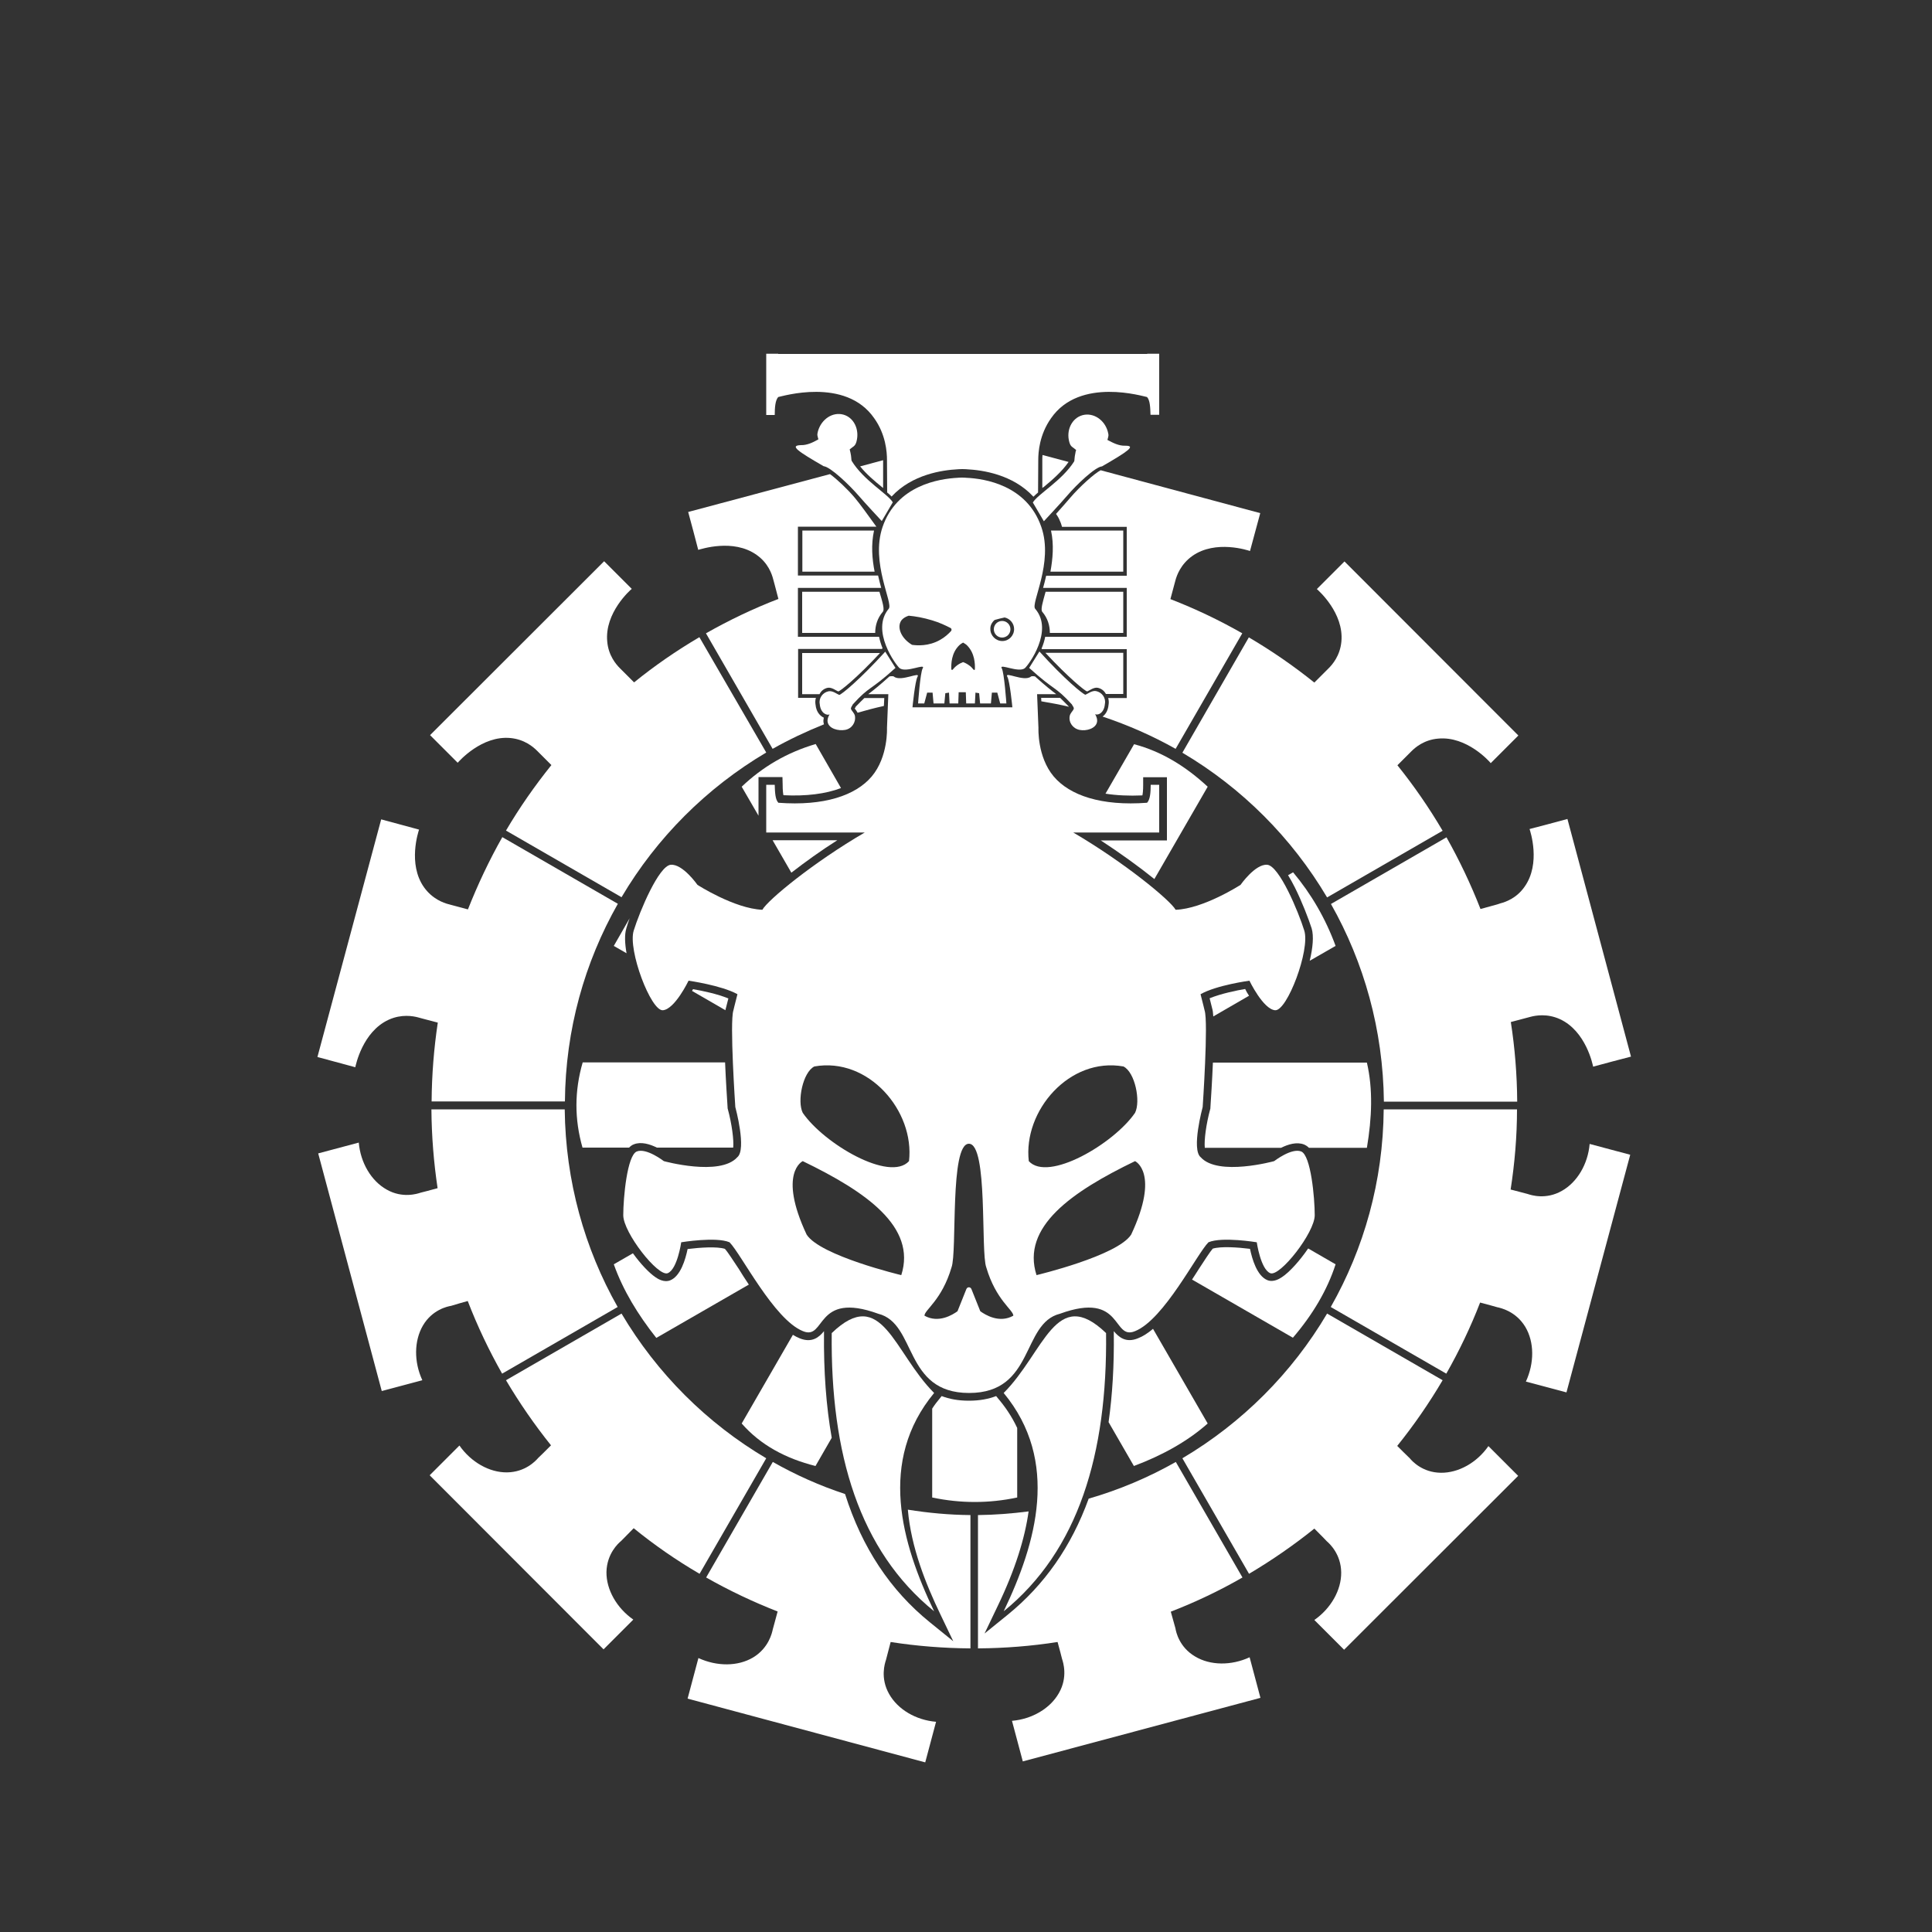 <?xml version="1.0" encoding="utf-8"?>
<!-- Generator: Adobe Illustrator 27.2.0, SVG Export Plug-In . SVG Version: 6.00 Build 0)  -->
<svg version="1.1" id="Layer_1" xmlns="http://www.w3.org/2000/svg" xmlns:xlink="http://www.w3.org/1999/xlink" x="0px" y="0px"
	 viewBox="0 0 1000 1000" style="enable-background:new 0 0 1000 1000;" xml:space="preserve">
<rect x="0" y="0" width="1000" height="1000" fill="#333333" stroke="none"/>
<style type="text/css">
	.st0{fill:#FFFFFF;}
</style>
<g id="Layer_3">
</g>
<g id="Layer_3_copy">
</g>
<g id="Layer_2_00000160183575188454728250000015172135292273878671_">
</g>
<g id="Layer_2_copy">
	<g>
		<path class="st0" d="M526.5,739.1c-2.9-6.2-6.5-11.3-10.1-15.5l-0.8-1c-3.9,1.5-8.5,2.4-14.1,2.4s-10.2-0.9-14.1-2.4l-0.8,1
			c-1.5,1.8-2.9,3.6-4.1,5.5v46c14.7,3.1,29.4,3.1,44,0V739.1z"/>
		<path class="st0" d="M691.3,489.6c-5.2-14.2-12.6-26.9-22-38.1l-2.6,1.5c1.1,1.8,2.3,3.9,3.5,6.3c3.7,7.4,7,16,8.7,21.2
			c1.2,4,0.6,10.2-1,16.8L691.3,489.6z"/>
		<path class="st0" d="M375.7,521.9c0.1-0.4,0.6-2.3,1.3-5.1c-5.5-2.3-13.5-4-18.3-4.8c-0.2,0.3-0.3,0.6-0.5,0.9l17.3,10
			C375.5,522.5,375.6,522.2,375.7,521.9z"/>
		<path class="st0" d="M627.4,521.9c0.3,0.9,0.5,2.4,0.6,4.2l18.5-10.7c-0.8-1.2-1.5-2.4-2-3.5c-4.3,0.7-12.5,2.4-18.4,4.8
			C626.8,519.6,627.3,521.5,627.4,521.9z"/>
		<path class="st0" d="M325.9,475.3l-8.2,14.3l6.6,3.8c-0.9-5.1-1.1-9.7-0.1-12.9C324.6,479,325.2,477.2,325.9,475.3z"/>
		<path class="st0" d="M625.1,736.8l-28.3-49c-2.6,2.2-5.2,3.9-7.8,4.9c-6.3,2.6-10-0.7-12.5-3.7v1c0.2,16.6-0.7,31.9-2.7,46.1
			l13.1,22.7C601.8,753.2,614.7,746,625.1,736.8z"/>
		<path class="st0" d="M422.1,758.8l8.4-14.6c-2.9-16.4-4.2-34.5-4-54.2v-1c-2.5,3.1-6.2,6.3-12.6,3.7c-1.2-0.5-2.4-1.1-3.5-1.8
			l-26.5,45.9C393.6,747.9,406.6,754.9,422.1,758.8z"/>
		<path class="st0" d="M375.2,646.4c-4.1-1.3-12.9-0.7-19.3,0.1c-1.1,5.3-3.6,14-9,16.2c-3.3,1.3-6.6-0.9-7.6-1.6
			c-3.4-2.3-7.8-7-11.7-12.4l-9.9,5.7c4.8,13.5,12.5,26.1,22,38.1l47.9-27.6c-1.9-2.8-3.6-5.5-5.2-8.1
			C379.5,652.5,376.9,648.3,375.2,646.4z"/>
		<path class="st0" d="M691.3,654.4l-14.2-8.2c-4.3,6.3-9.6,12.2-13.5,14.8c-1.1,0.7-4.3,2.9-7.6,1.6c-5.4-2.2-7.9-10.9-9-16.2
			c-6.3-0.8-15.1-1.4-19.3-0.1c-1.6,1.9-4.3,6.1-7.1,10.4c-1.1,1.8-2.4,3.7-3.6,5.6l52.2,30.1C679.5,680.4,687,667.7,691.3,654.4z"
			/>
		<path class="st0" d="M707.5,550h-79.7c-0.4,9.5-1,18.7-1.3,23.3v0.4l-0.1,0.4c-2.1,7.7-3.2,16-2.8,20h39.5
			c3.6-1.8,8.1-3.2,11.9-1.7c0.9,0.4,1.7,0.9,2.5,1.7h30C710.1,578.6,710.7,563.8,707.5,550z"/>
		<path class="st0" d="M301.5,594h24.1c0.8-0.8,1.6-1.4,2.5-1.7c3.7-1.5,8.3-0.1,11.9,1.7h39.5c0.4-3.9-0.7-12.3-2.8-20l-0.1-0.4
			v-0.4c-0.3-4.6-0.9-13.8-1.3-23.3h-73.7C297.3,564.7,297.3,579.3,301.5,594z"/>
		<path class="st0" d="M483.5,834c-17-35.4-29.1-77.8,0-113c-21-21-27-56-53-31C429.8,752.5,444.8,802.6,483.5,834z"/>
		<path class="st0" d="M587.5,689c15-6,32-40,38-46c7-3,25,0,25,0s2,14,7,16s23-21,23-30s-2-31-7-33s-14,5-14,5s-29,8-38-2
			c-5-4,1-26,1-26s3-44,1-50c0,0-0.8-3.4-2.1-8.4c8.3-4.7,25.3-7,25.3-7s7.1,14.8,13.3,15.3s18.2-31.2,15.1-41.2
			c-3.1-10-13-33.6-19.2-34.1S642.1,458,642.1,458s-19.2,12.4-33.6,12.9c-2.7-4.9-26.5-24.5-53-40H600v-24.7h-4.4
			c0,4-0.3,7.6-1.8,9.2v0.1c-23.8,1.8-40.1-3.8-48.4-13.6c-8.6-10.2-7.9-25.1-7.9-25.1l-0.7-17.5h9.9c-2.5-1.9-5.8-4.5-11-9.2
			c0,0-1.6-0.3-2.1,0.1c-3.6,2.9-14-3-12.2,0.1c1.3,2.3,2.6,15.8,2.6,15.8h-51.7c0,0,1.3-13.5,2.6-15.8c1.8-3-8.6,2.8-12.2-0.1
			c-0.4-0.4-2.3-0.1-2.3-0.1c-5.2,4.7-8.5,7.3-11,9.2h10.4l-0.7,17.5c0,0,0.7,14.9-7.9,25.1c-8.3,9.8-24.6,15.4-48.4,13.6v-0.1
			c-1.5-1.6-1.7-5.2-1.8-9.2h-4.4v24.7h51c-26.5,15.4-50.3,35-53,40C380.1,470.3,361,458,361,458s-7.6-10.9-13.8-10.4
			c-6.2,0.5-16.1,24.1-19.2,34.1s8.9,41.7,15.1,41.2s13.3-15.3,13.3-15.3s17,2.4,25.3,7c-1.3,5-2.1,8.4-2.1,8.4c-2,6,1,50,1,50
			s6,22,1,26c-9,10-38,2-38,2s-9-7-14-5s-7,24-7,33s18,32,23,30s7-16,7-16s18-3,25,0c6,6,23,40,38,46c12,5,6-21,39-9
			c20,5,13,41,47,41s27-36,47-41C581.5,668,575.5,694,587.5,689z M466.5,660c0,0-42-10-49-21c-15-32-2-38-2-38
			C448.2,616.8,474.5,635,466.5,660z M470.5,601c-10,11-44-9-55-25c-3-6,0-21,6-24C449.5,547,473.5,575,470.5,601z M507.4,678.7
			l-4.6-11.5c-0.5-1.2-2.1-1.2-2.6,0l-4.6,11.5c-2.5,1.8-9.8,6.4-17.1,2.3c0-3,9-8,14-25c3-8-1-64,9-64s6,56,9,64c5,17,14,22,14,25
			C517.2,685.1,509.9,680.5,507.4,678.7z M581.5,552c6,3,9,18,6,24c-11,16-45,36-55,25C529.5,575,553.5,547,581.5,552z M536.5,660
			c-8-25,18.3-43.2,51-59c0,0,13,6-2,38C578.5,650,536.5,660,536.5,660z"/>
		<path class="st0" d="M519.5,721c29.1,35.2,17,77.6,0,113c38.7-31.4,53.7-81.5,53-144C546.5,665,540.5,700,519.5,721z"/>
		<path class="st0" d="M264.2,382c7.3,0.7,11.8,4.6,13.8,6.6c0,0,2.6,2.6,7.4,7.4c-8.6,10.7-16.5,22-23.5,33.9l59.8,34.5
			c18.2-30.8,44-56.6,74.9-74.9L362,329.8c-11.9,7-23.2,14.8-33.8,23.4l-7.4-7.4c-1.9-1.9-5.9-6.5-6.5-13.8
			c-1.4-14.8,11.9-26.6,12.7-27.2c-2.4-2.4-11.9-11.9-14.3-14.3l-90.1,90c2.4,2.4,11.9,11.9,14.3,14.3
			C237.6,394,249.4,380.6,264.2,382z"/>
		<path class="st0" d="M201.2,527.8c6.6-3,12.6-1.9,15.2-1.2c0,0,3.6,1,10.2,2.7c-2,13.3-3.1,26.9-3.2,40.8h69
			c0.3-37.2,10.2-72,27.4-102.3L260,433.3c-6.8,12-12.7,24.5-17.8,37.4l-10.1-2.7c-2.6-0.7-8.3-2.7-12.6-8.7
			c-8.6-12.1-2.9-29-2.6-29.9c-3.3-0.9-16.3-4.4-19.6-5.3l-33,123c3.3,0.9,16.3,4.4,19.6,5.3C184.1,551.5,187.6,534,201.2,527.8z"/>
		<path class="st0" d="M766.3,470.5c-5-12.8-10.9-25.2-17.6-37.1l-59.8,34.5c17.1,30.2,27,65.1,27.4,102.3h69
			c-0.1-14-1.2-27.7-3.3-41.2l10.2-2.7c2.6-0.7,8.6-1.8,15.2,1.2c13.5,6.2,17,23.6,17.2,24.6c3.3-0.9,16.3-4.4,19.6-5.2l-32.9-123
			c-3.3,0.9-16.3,4.4-19.6,5.2c0.3,1,6,17.8-2.6,29.9c-4.2,6-9.9,7.9-12.6,8.6C776.5,467.7,772.9,468.7,766.3,470.5z"/>
		<path class="st0" d="M687.7,345.9c0,0-2.6,2.6-7.4,7.4c-10.7-8.6-22-16.4-33.9-23.4L612,389.6c30.8,18.2,56.6,44,74.9,74.9
			l59.8-34.5c-7-11.9-14.8-23.2-23.4-33.9l7.3-7.3c1.9-1.9,6.5-5.9,13.8-6.5c14.8-1.4,26.6,11.9,27.2,12.7
			c2.4-2.4,11.9-11.9,14.3-14.3l-90-90.1c-2.4,2.4-11.9,11.9-14.3,14.3c0.8,0.7,14.1,12.4,12.7,27.2
			C693.6,339.4,689.7,343.9,687.7,345.9z"/>
		<path class="st0" d="M745.8,762.3c-9.5-0.1-14.9-6-16.1-7.5c-2.2-2.1-4.4-4.3-6.5-6.4c8.6-10.7,16.5-22.1,23.5-34l-59.8-34.5
			c-18.2,30.8-44,56.6-74.9,74.9l34.5,59.8c11.8-7,23.1-14.8,33.8-23.4c3.3,3.3,5.5,5.5,6.4,6.5c1.5,1.3,7.4,6.7,7.5,16.2
			c0.1,9.1-5.3,18.6-13.9,24.6l15.4,15.4l90.1-90l-15.4-15.4C764.4,757.1,754.9,762.4,745.8,762.3z"/>
		<path class="st0" d="M808.4,616.4c-8.3,4.7-15.9,2.2-17.7,1.6c-2.9-0.8-5.8-1.5-8.8-2.3c2.1-13.6,3.3-27.4,3.3-41.5h-69
			c-0.3,37.2-10.2,72-27.4,102.3l59.8,34.5c6.7-11.8,12.6-24.1,17.5-36.8c4.5,1.2,7.5,2,8.8,2.4c1.9,0.4,9.7,2.1,14.6,10.2
			c4.7,7.9,4.7,18.7,0.3,28.3l21,5.6l33-123l-21-5.6C821.9,602.5,816.4,611.9,808.4,616.4z"/>
		<path class="st0" d="M321.5,797.6c2.2-2.2,4.3-4.4,6.5-6.6c10.7,8.7,22.1,16.6,34.1,23.6l34.5-59.8c-30.8-18.2-56.6-44-74.9-74.9
			l-59.8,34.5c7,11.8,14.8,23.1,23.3,33.7c-3.4,3.4-5.6,5.6-6.6,6.5c-1.3,1.5-6.7,7.4-16.2,7.5c-9.1,0.1-18.6-5.3-24.6-13.9
			l-15.4,15.4l90,90.1l15.4-15.4c-8.6-6-14-15.5-13.9-24.6C314.1,804.2,320,798.8,321.5,797.6z"/>
		<path class="st0" d="M242.1,673.4c5,13,11,25.6,17.8,37.6l59.8-34.5c-17.1-30.2-27-65.1-27.4-102.3h-69
			c0.1,13.8,1.2,27.5,3.2,40.8c-4.4,1.2-7.4,2-8.7,2.3c-1.8,0.6-9.5,3.1-17.7-1.6c-8-4.5-13.5-13.9-14.4-24.3l-21,5.6l32.9,123
			l21-5.6c-4.4-9.5-4.3-20.4,0.3-28.3c4.8-8.2,12.7-9.9,14.6-10.2C236.4,675,239.2,674.2,242.1,673.4z"/>
		<path class="st0" d="M486.7,835.5l6.7,14l-12.1-9.8c-20.5-16.6-35.1-38.6-43.9-66.4c-13.1-4.3-25.6-9.9-37.4-16.6l-34.5,59.8
			c11.8,6.7,24.2,12.6,37,17.6c-1.3,4.7-2.1,7.9-2.5,9.2c-0.4,1.9-2.1,9.7-10.2,14.6c-7.9,4.7-18.7,4.7-28.3,0.3l-5.6,21l123,33
			l5.6-21c-10.5-0.9-19.8-6.4-24.3-14.4c-4.7-8.3-2.2-15.9-1.6-17.7c0.8-3.1,1.6-6.1,2.4-9.2c13.5,2.1,27.3,3.2,41.3,3.3v-69
			c-11-0.1-21.8-1.1-32.4-2.8C471.6,801.1,479.3,820.1,486.7,835.5z"/>
		<path class="st0" d="M618.6,857.4c-8.2-4.8-9.9-12.7-10.2-14.6c-0.8-2.9-1.6-5.8-2.4-8.6c12.9-5,25.3-10.9,37.1-17.7l-34.5-59.8
			c-14.1,8-29.2,14.4-45.1,19c-9,24.8-22.9,44.6-41.8,60l-12.1,9.8l6.7-14c9.3-19.3,14.2-35.5,16.1-49.2c-8.6,1.1-17.3,1.8-26.2,1.9
			v69c14-0.1,27.8-1.2,41.2-3.3c1.2,4.4,2,7.4,2.3,8.7c0.6,1.8,3.1,9.5-1.6,17.7c-4.5,8-13.9,13.5-24.3,14.4l5.6,21l123-32.9
			l-5.6-21C637.3,862.2,626.4,862.1,618.6,857.4z"/>
		<path class="st0" d="M548.7,361.2h-9.8l0.1,1.8c4.8,0.8,9.6,1.7,14.2,2.8v-0.1C551.4,363.9,550,362.4,548.7,361.2z"/>
		<path class="st0" d="M553.1,239.1l-13.5-3.6c-0.1,0.9-0.1,1.8-0.1,2.6v14.5c0.2-0.2,0.4-0.4,0.7-0.5
			C544.4,248.6,549.5,244.3,553.1,239.1z"/>
		<path class="st0" d="M553.9,257.7c-1.4,1.7-4.3,4.9-7.3,8.3c0.8,1.1,1.5,2.3,2,3.6c0.5,1,0.8,2.1,1.1,3.1h33.5V298h-41.7
			c-0.5,2.3-1.1,4.5-1.6,6.3h43.3v25.3H541c-0.4,2-1,4-1.9,6.1l0.2,0.3h43.9v25.3h-9.6c0.3,1.1,0.4,2.3,0.2,3.4
			c-0.3,3.5-1.9,5.3-3.1,6.2c13.2,4.4,25.9,10,37.8,16.7l34.5-59.8c-11.9-6.8-24.3-12.7-37.2-17.7l2.6-9.7c0.7-2.6,2.7-8.3,8.7-12.6
			c12.1-8.6,29-2.9,29.9-2.6c0.9-3.3,4.4-16.3,5.3-19.6l-82.6-22.2C566.7,244.9,559,251.7,553.9,257.7z"/>
		<path class="st0" d="M442.6,366.4c-0.1,0.1-0.1,0.2-0.2,0.3c0.1,0.1,0.2,0.3,0.3,0.4c0.4,0.5,0.8,1.1,1.2,1.8
			c4.5-1.3,9-2.5,13.6-3.5l0.2-4.1h-10.3c-1.3,1.2-2.7,2.7-4.5,4.5C442.9,366,442.8,366.2,442.6,366.4z"/>
		<path class="st0" d="M456.5,252.1c0.2,0.2,0.4,0.3,0.6,0.5v-14.4l-11.9,3.2C448.5,245.5,452.8,249.1,456.5,252.1z"/>
		<path class="st0" d="M391.6,287.2c6,4.2,7.9,9.9,8.6,12.6c0,0,1,3.6,2.7,10.2c-13,5-25.5,11-37.5,17.8l34.5,59.8
			c8.5-4.8,17.4-9,26.6-12.7c-0.1-0.2-0.1-0.4-0.2-0.7c-0.2-0.9-0.1-1.8,0.1-2.8h-0.1c-1.1-0.5-3.8-2.2-4.2-6.8
			c-0.2-1.2-0.1-2.3,0.2-3.4h-9.2v-25.3h43.4l0.3-0.4c-0.8-2-1.4-4-1.8-5.9h-42v-25.3h43.1c-0.5-1.9-1.1-4.1-1.6-6.4H413v-25.3h40.6
			c-3.3-4.6-8.8-12.2-11.2-15c-3.8-4.5-9.1-9.5-12.8-12.2L356.2,265c0.9,3.3,4.4,16.3,5.2,19.6C362.7,284.3,379.5,278.6,391.6,287.2
			z"/>
		<path class="st0" d="M415.3,274.6v21.3h37.4c-1.3-6.6-1.9-14-0.3-21.3H415.3z"/>
		<path class="st0" d="M455.2,306.3h-40v21.3H453c0-3.8,1.1-7.6,3.9-10.9C458,315.6,456.8,311.7,455.2,306.3z"/>
		<path class="st0" d="M581.4,295.9v-21.3H544c1.6,7.3,0.9,14.7-0.3,21.3H581.4z"/>
		<path class="st0" d="M581.4,327.6v-21.3h-40.2c-1.5,5.4-2.7,9.3-1.7,10.4c2.8,3.3,3.9,7.1,3.9,10.9H581.4z"/>
		<path class="st0" d="M465.6,345.8c3.3,2.7,13.7-2.7,12,0.1c-1.3,2.1-2.4,18.2-2.4,18.2h3.2l1.5-5.6h2.8l0.5,5.6h5.6l0.5-5.3
			l1.9-0.3l0.3,5.6h4.5l0.2-5.8h3.7l0.2,5.8h4.5l0.3-5.6l1.9,0.3l0.5,5.3h5.6l0.5-5.6h2.8l1.5,5.6h3.2c0,0-1.1-16-2.4-18.2
			c-1.6-2.8,8.8,2.6,12-0.1c1.8-1.5,15.1-19.4,5.3-30.7c-2.4-2.8,9.6-23.8,3.2-42.3c-7.4-21.7-29.4-25.1-38.9-25.5
			c0,0-0.8-0.1-2.2-0.1l0,0l0,0c-1.4,0-2.2,0.1-2.2,0.1c-9.5,0.5-31.5,3.8-38.9,25.5c-6.3,18.5,5.7,39.5,3.2,42.3
			C450.5,326.4,463.8,344.3,465.6,345.8z M514.8,320.9c1.8-0.5,3.6-1,5.2-1.3c2.8,0.6,4.9,3.1,4.9,6c0,3.4-2.7,6.2-6.1,6.2
			s-6.2-2.8-6.2-6.2C512.5,323.8,513.4,322.1,514.8,320.9z M496.5,334c0.5-0.5,1.2-1,2-1.4c0.8,0.5,1.5,0.9,2,1.4
			c4.1,4.1,4.2,9.7,4.1,12.4c0,0.4-0.5,0.5-0.7,0.2c-0.6-0.7-1.3-1.6-2.4-2.3c-1.1-0.8-2.2-1.3-3-1.6c-0.8,0.3-1.9,0.8-3,1.6
			c-1.1,0.8-1.8,1.6-2.4,2.3c-0.2,0.3-0.7,0.1-0.7-0.2C492.3,343.6,492.4,338,496.5,334z M466.1,321.9c0.2-0.5,1.1-2.1,3.9-3.1
			c0.2-0.1,0.3-0.1,0.5-0.1c3.3,0.3,7.4,1,12,2.4c3.7,1.1,6.9,2.6,9.4,3.9c0.7,0.3,0.8,1.2,0.3,1.7c-1.3,1.4-3.1,3.1-5.6,4.5
			c-6,3.4-11.9,2.9-14.3,2.6c-0.2,0-0.3-0.1-0.5-0.2C466.5,330.3,464.5,325.2,466.1,321.9z"/>
		<path class="st0" d="M426.3,241.3c3.5,0.3,13.4,9.8,17.9,15c3.6,4.2,12.2,13.4,12.2,13.4l5.7-9.7c-2.6-4.4-15.1-11.3-21.3-21.5
			c-0.2-0.4-0.1-2.1-0.6-4.2c-0.1-0.3-0.2-0.9-0.4-1.7c1.7-1.5,2.8-1.5,3.5-4c1.7-6.2-1.3-12.5-6.8-14s-11.3,2.3-13.1,8.5
			c-0.6,2.2-0.3,2.3,0.2,4.3c-2.8,1.6-5.9,3.1-9.1,3C408.5,230.6,413,233.6,426.3,241.3z"/>
		<path class="st0" d="M532.7,345.7c13.7,12.4,13.1,9.1,22.1,18.9c0.3,0.8,1.3,1.6,0.9,2.5s-1.7,2-2,3.4c-0.7,3.4,1.6,6.6,5.1,7.3
			s8.3-0.7,9-4c0.3-1.5-0.3-3-1-4.2c1.1,0.8,4.7-0.2,5.1-5.3c0.6-3-1.5-6-4.6-6.6c-2.1-0.4-4.4,1.5-5.5,1.9
			c-1.3-0.3-10.7-7.9-23.8-22.4L532.7,345.7z"/>
		<path class="st0" d="M534.6,260.1l5.7,9.7c0,0,8.6-9.2,12.2-13.4c4.5-5.3,14.4-14.8,17.9-15c13.3-7.7,17.9-10.8,11.9-10.7
			c-3.2,0.1-6.3-1.5-9.1-3c0.5-2,0.8-2.1,0.2-4.3c-1.7-6.2-7.6-10-13.1-8.5s-8.6,7.8-6.8,14c0.7,2.5,1.7,2.4,3.5,4
			c-0.2,0.7-0.4,1.3-0.4,1.7c-0.5,2.1-0.4,3.8-0.6,4.2C549.7,248.8,537.2,255.7,534.6,260.1z"/>
		<path class="st0" d="M428.4,373.8c0.7,3.4,5.5,4.6,9,4s5.7-3.9,5.1-7.3c-0.3-1.4-1.6-2.5-2-3.4c-0.3-0.9,0.6-1.7,0.9-2.5
			c9-9.9,8.4-6.5,22.1-18.9l-5.3-8.4c-13.2,14.5-22.5,22.1-23.8,22.4c-1.1-0.4-3.4-2.3-5.5-1.9c-3.1,0.6-5.2,3.6-4.6,6.6
			c0.4,5.1,4.1,6.1,5.1,5.3C428.7,370.9,428.1,372.4,428.4,373.8z"/>
		<path class="st0" d="M402.8,205.5c1.6-0.2,34.8-10.6,49.7,11c6,8.4,6.6,17.5,6.6,21.6l0.1,16.8c0.9,0.7,1.6,1.4,2.3,2.1
			c10.6-11.5,26.4-13.7,34.2-14.1c0,0,0.9-0.1,2.4-0.1l0,0l0,0c1.5,0,2.4,0.1,2.4,0.1c7.9,0.4,23.7,2.6,34.4,14.2
			c0.7-0.7,1.5-1.4,2.4-2.2l0.1-16.8c0-4.1,0.6-13.1,6.6-21.6c14.9-21.6,48.1-11.2,49.7-11c1.5,1.6,1.7,5.2,1.8,9.2h4.5v-31.6h-6.2
			v0.1h-95.5l0,0l0,0h-95.5v-0.1h-6.2v31.7h4.4C401,210.8,401.3,207.2,402.8,205.5z"/>
		<path class="st0" d="M428.4,356c2.1-0.4,4.4,1.5,5.5,1.9c1.2-0.3,9.6-7,21.5-19.8c0-0.1,0-0.1-0.1-0.1h-40.1v21.3h9
			C425,357.6,426.5,356.4,428.4,356z"/>
		<path class="st0" d="M562.7,357.9c1.1-0.4,3.4-2.3,5.5-1.9c1.9,0.4,3.4,1.6,4.2,3.2h9v-21.3h-40.3
			C553.1,350.8,561.5,357.6,562.7,357.9z"/>
		<path class="st0" d="M383.9,407.2l8.7,15v-20H405l0.1,3.9c0,2.9,0.2,4.5,0.4,5.5c11.8,0.6,21.9-0.7,29.8-3.7l-13.1-22.8
			C407.3,389.5,394.7,396.9,383.9,407.2z"/>
		<path class="st0" d="M399.9,434.9l9.7,16.8c7.1-5.5,15.4-11.5,23.8-16.8H399.9z"/>
		<circle class="st0" cx="518.7" cy="325.7" r="4.3"/>
		<path class="st0" d="M569.6,434.9c10,6.5,20.1,13.8,27.9,20.1l27.6-47.8c-11.2-10.4-23.7-18.2-38.1-22l-14.8,25.6
			c5.7,0.9,12.1,1.2,19.1,0.9c0.2-0.9,0.4-2.6,0.4-5.4v-4H604V435h-34.4V434.9z"/>
	</g>
</g>
</svg>
